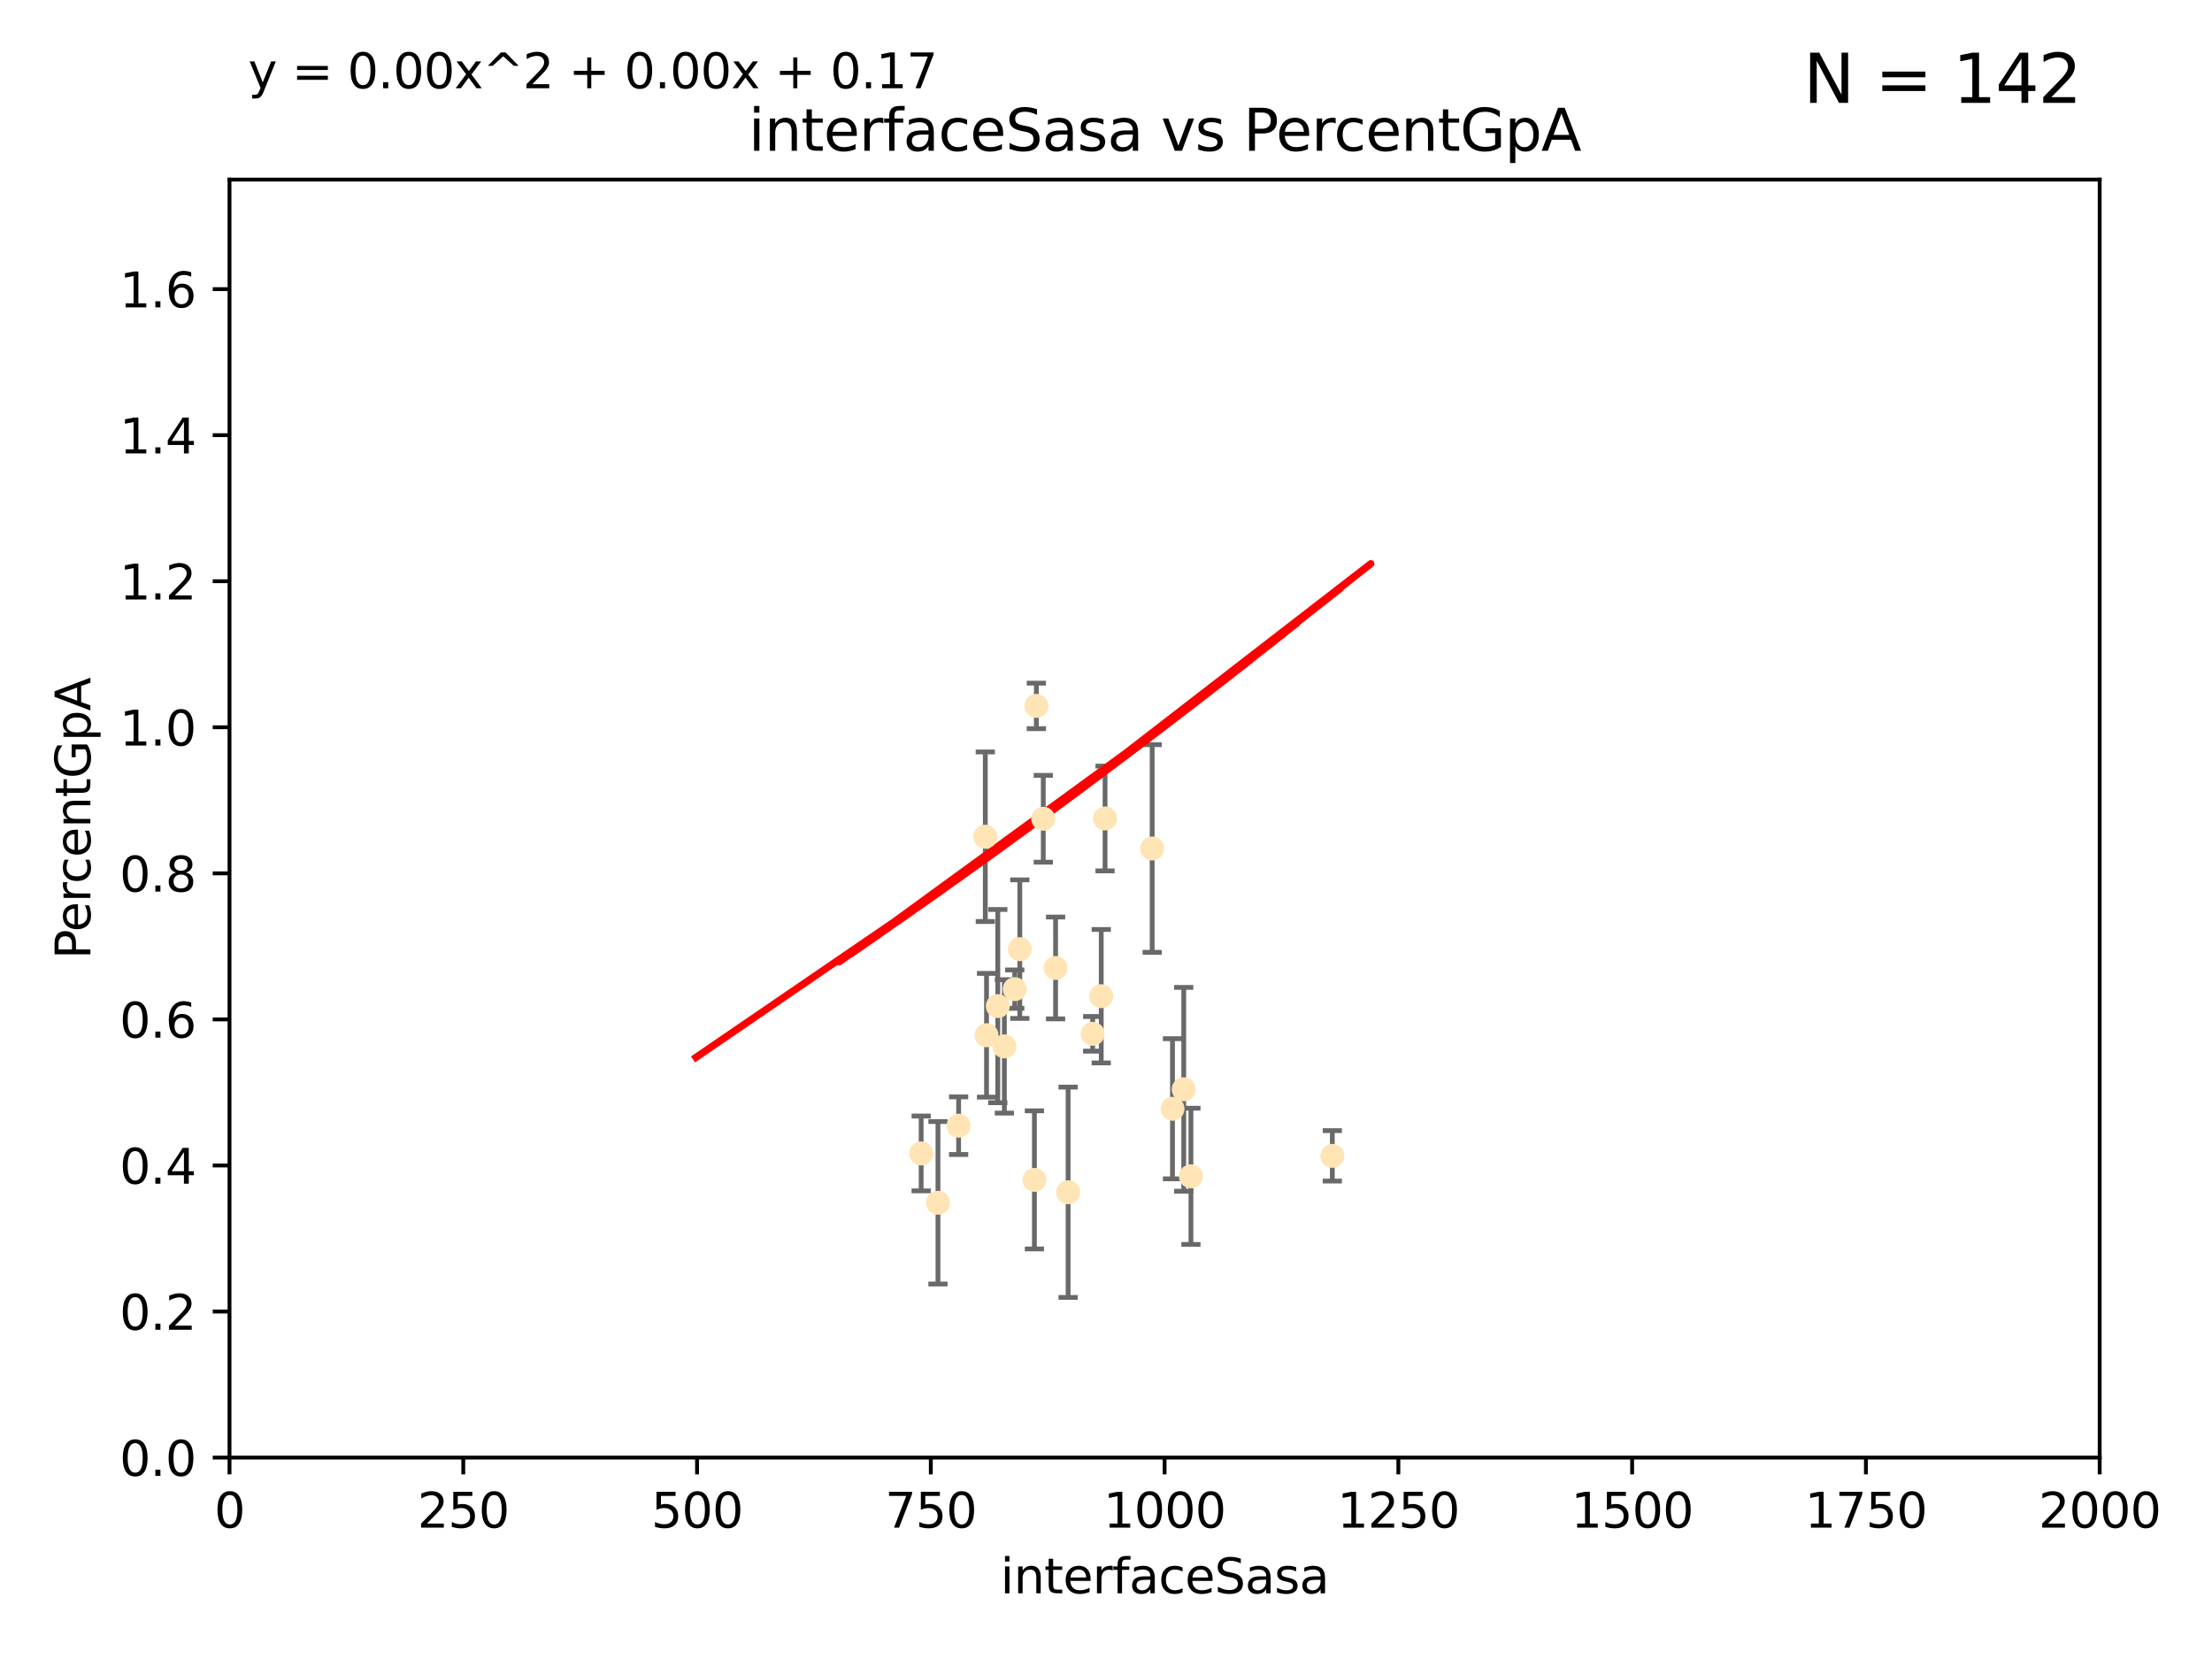 <?xml version="1.0" encoding="utf-8" standalone="no"?>
<!DOCTYPE svg PUBLIC "-//W3C//DTD SVG 1.1//EN"
  "http://www.w3.org/Graphics/SVG/1.1/DTD/svg11.dtd">
<svg xmlns:xlink="http://www.w3.org/1999/xlink" width="460.8pt" height="345.6pt" viewBox="0 0 460.8 345.6" xmlns="http://www.w3.org/2000/svg" version="1.1">
 <defs>
  <style type="text/css">*{stroke-linejoin: round; stroke-linecap: butt}</style>
 </defs>
 <g id="figure_1">
  <g id="patch_1">
   <path d="M 0 345.6 
L 460.8 345.6 
L 460.8 0 
L 0 0 
z
" style="fill: #ffffff"/>
  </g>
  <g id="axes_1">
   <g id="patch_2">
    <path d="M 47.81 303.64 
L 437.4 303.64 
L 437.4 37.411 
L 47.81 37.411 
z
" style="fill: #ffffff"/>
   </g>
   <g id="PathCollection_1">
    <defs>
     <path id="m3c6b02bedc" d="M 0 1.118 
C 0.297 1.118 0.581 1 0.791 0.791 
C 1 0.581 1.118 0.297 1.118 0 
C 1.118 -0.297 1 -0.581 0.791 -0.791 
C 0.581 -1 0.297 -1.118 0 -1.118 
C -0.297 -1.118 -0.581 -1 -0.791 -0.791 
C -1 -0.581 -1.118 -0.297 -1.118 0 
C -1.118 0.297 -1 0.581 -0.791 0.791 
C -0.581 1 -0.297 1.118 0 1.118 
z
" style="stroke: #ffe4b5"/>
    </defs>
    <g clip-path="url(#paed5076ef5)">
     <use xlink:href="#m3c6b02bedc" x="277.549" y="240.787" style="fill: #ffe4b5; stroke: #ffe4b5"/>
     <use xlink:href="#m3c6b02bedc" x="215.891" y="147.056" style="fill: #ffe4b5; stroke: #ffe4b5"/>
     <use xlink:href="#m3c6b02bedc" x="217.332" y="170.567" style="fill: #ffe4b5; stroke: #ffe4b5"/>
     <use xlink:href="#m3c6b02bedc" x="212.443" y="197.729" style="fill: #ffe4b5; stroke: #ffe4b5"/>
     <use xlink:href="#m3c6b02bedc" x="240.018" y="176.757" style="fill: #ffe4b5; stroke: #ffe4b5"/>
     <use xlink:href="#m3c6b02bedc" x="227.621" y="215.363" style="fill: #ffe4b5; stroke: #ffe4b5"/>
     <use xlink:href="#m3c6b02bedc" x="207.861" y="209.587" style="fill: #ffe4b5; stroke: #ffe4b5"/>
     <use xlink:href="#m3c6b02bedc" x="205.512" y="215.664" style="fill: #ffe4b5; stroke: #ffe4b5"/>
     <use xlink:href="#m3c6b02bedc" x="219.9" y="201.644" style="fill: #ffe4b5; stroke: #ffe4b5"/>
     <use xlink:href="#m3c6b02bedc" x="222.506" y="248.374" style="fill: #ffe4b5; stroke: #ffe4b5"/>
     <use xlink:href="#m3c6b02bedc" x="215.488" y="245.794" style="fill: #ffe4b5; stroke: #ffe4b5"/>
     <use xlink:href="#m3c6b02bedc" x="195.396" y="250.558" style="fill: #ffe4b5; stroke: #ffe4b5"/>
     <use xlink:href="#m3c6b02bedc" x="199.699" y="234.499" style="fill: #ffe4b5; stroke: #ffe4b5"/>
     <use xlink:href="#m3c6b02bedc" x="248.092" y="245.048" style="fill: #ffe4b5; stroke: #ffe4b5"/>
     <use xlink:href="#m3c6b02bedc" x="244.251" y="230.974" style="fill: #ffe4b5; stroke: #ffe4b5"/>
     <use xlink:href="#m3c6b02bedc" x="209.229" y="217.98" style="fill: #ffe4b5; stroke: #ffe4b5"/>
     <use xlink:href="#m3c6b02bedc" x="246.594" y="226.92" style="fill: #ffe4b5; stroke: #ffe4b5"/>
     <use xlink:href="#m3c6b02bedc" x="229.408" y="207.524" style="fill: #ffe4b5; stroke: #ffe4b5"/>
     <use xlink:href="#m3c6b02bedc" x="211.391" y="206.053" style="fill: #ffe4b5; stroke: #ffe4b5"/>
     <use xlink:href="#m3c6b02bedc" x="205.257" y="174.301" style="fill: #ffe4b5; stroke: #ffe4b5"/>
     <use xlink:href="#m3c6b02bedc" x="191.894" y="240.283" style="fill: #ffe4b5; stroke: #ffe4b5"/>
     <use xlink:href="#m3c6b02bedc" x="230.202" y="170.505" style="fill: #ffe4b5; stroke: #ffe4b5"/>
    </g>
   </g>
   <g id="matplotlib.axis_1">
    <g id="xtick_1">
     <g id="line2d_1">
      <defs>
       <path id="mc2f28054dc" d="M 0 0 
L 0 3.5 
" style="stroke: #000000; stroke-width: 0.8"/>
      </defs>
      <g>
       <use xlink:href="#mc2f28054dc" x="47.81" y="303.64" style="stroke: #000000; stroke-width: 0.8"/>
      </g>
     </g>
     <g id="text_1">
      <!-- 0 -->
      <g transform="translate(44.629 318.238)scale(0.1 -0.1)">
       <defs>
        <path id="DejaVuSans-30" d="M 2034 4250 
Q 1547 4250 1301 3770 
Q 1056 3291 1056 2328 
Q 1056 1369 1301 889 
Q 1547 409 2034 409 
Q 2525 409 2770 889 
Q 3016 1369 3016 2328 
Q 3016 3291 2770 3770 
Q 2525 4250 2034 4250 
z
M 2034 4750 
Q 2819 4750 3233 4129 
Q 3647 3509 3647 2328 
Q 3647 1150 3233 529 
Q 2819 -91 2034 -91 
Q 1250 -91 836 529 
Q 422 1150 422 2328 
Q 422 3509 836 4129 
Q 1250 4750 2034 4750 
z
" transform="scale(0.016)"/>
       </defs>
       <use xlink:href="#DejaVuSans-30"/>
      </g>
     </g>
    </g>
    <g id="xtick_2">
     <g id="line2d_2">
      <g>
       <use xlink:href="#mc2f28054dc" x="96.509" y="303.64" style="stroke: #000000; stroke-width: 0.8"/>
      </g>
     </g>
     <g id="text_2">
      <!-- 250 -->
      <g transform="translate(86.965 318.238)scale(0.1 -0.1)">
       <defs>
        <path id="DejaVuSans-32" d="M 1228 531 
L 3431 531 
L 3431 0 
L 469 0 
L 469 531 
Q 828 903 1448 1529 
Q 2069 2156 2228 2338 
Q 2531 2678 2651 2914 
Q 2772 3150 2772 3378 
Q 2772 3750 2511 3984 
Q 2250 4219 1831 4219 
Q 1534 4219 1204 4116 
Q 875 4013 500 3803 
L 500 4441 
Q 881 4594 1212 4672 
Q 1544 4750 1819 4750 
Q 2544 4750 2975 4387 
Q 3406 4025 3406 3419 
Q 3406 3131 3298 2873 
Q 3191 2616 2906 2266 
Q 2828 2175 2409 1742 
Q 1991 1309 1228 531 
z
" transform="scale(0.016)"/>
        <path id="DejaVuSans-35" d="M 691 4666 
L 3169 4666 
L 3169 4134 
L 1269 4134 
L 1269 2991 
Q 1406 3038 1543 3061 
Q 1681 3084 1819 3084 
Q 2600 3084 3056 2656 
Q 3513 2228 3513 1497 
Q 3513 744 3044 326 
Q 2575 -91 1722 -91 
Q 1428 -91 1123 -41 
Q 819 9 494 109 
L 494 744 
Q 775 591 1075 516 
Q 1375 441 1709 441 
Q 2250 441 2565 725 
Q 2881 1009 2881 1497 
Q 2881 1984 2565 2268 
Q 2250 2553 1709 2553 
Q 1456 2553 1204 2497 
Q 953 2441 691 2322 
L 691 4666 
z
" transform="scale(0.016)"/>
       </defs>
       <use xlink:href="#DejaVuSans-32"/>
       <use xlink:href="#DejaVuSans-35" x="63.623"/>
       <use xlink:href="#DejaVuSans-30" x="127.246"/>
      </g>
     </g>
    </g>
    <g id="xtick_3">
     <g id="line2d_3">
      <g>
       <use xlink:href="#mc2f28054dc" x="145.208" y="303.64" style="stroke: #000000; stroke-width: 0.8"/>
      </g>
     </g>
     <g id="text_3">
      <!-- 500 -->
      <g transform="translate(135.664 318.238)scale(0.1 -0.1)">
       <use xlink:href="#DejaVuSans-35"/>
       <use xlink:href="#DejaVuSans-30" x="63.623"/>
       <use xlink:href="#DejaVuSans-30" x="127.246"/>
      </g>
     </g>
    </g>
    <g id="xtick_4">
     <g id="line2d_4">
      <g>
       <use xlink:href="#mc2f28054dc" x="193.906" y="303.64" style="stroke: #000000; stroke-width: 0.8"/>
      </g>
     </g>
     <g id="text_4">
      <!-- 750 -->
      <g transform="translate(184.363 318.238)scale(0.1 -0.1)">
       <defs>
        <path id="DejaVuSans-37" d="M 525 4666 
L 3525 4666 
L 3525 4397 
L 1831 0 
L 1172 0 
L 2766 4134 
L 525 4134 
L 525 4666 
z
" transform="scale(0.016)"/>
       </defs>
       <use xlink:href="#DejaVuSans-37"/>
       <use xlink:href="#DejaVuSans-35" x="63.623"/>
       <use xlink:href="#DejaVuSans-30" x="127.246"/>
      </g>
     </g>
    </g>
    <g id="xtick_5">
     <g id="line2d_5">
      <g>
       <use xlink:href="#mc2f28054dc" x="242.605" y="303.64" style="stroke: #000000; stroke-width: 0.8"/>
      </g>
     </g>
     <g id="text_5">
      <!-- 1000 -->
      <g transform="translate(229.88 318.238)scale(0.1 -0.1)">
       <defs>
        <path id="DejaVuSans-31" d="M 794 531 
L 1825 531 
L 1825 4091 
L 703 3866 
L 703 4441 
L 1819 4666 
L 2450 4666 
L 2450 531 
L 3481 531 
L 3481 0 
L 794 0 
L 794 531 
z
" transform="scale(0.016)"/>
       </defs>
       <use xlink:href="#DejaVuSans-31"/>
       <use xlink:href="#DejaVuSans-30" x="63.623"/>
       <use xlink:href="#DejaVuSans-30" x="127.246"/>
       <use xlink:href="#DejaVuSans-30" x="190.869"/>
      </g>
     </g>
    </g>
    <g id="xtick_6">
     <g id="line2d_6">
      <g>
       <use xlink:href="#mc2f28054dc" x="291.304" y="303.64" style="stroke: #000000; stroke-width: 0.8"/>
      </g>
     </g>
     <g id="text_6">
      <!-- 1250 -->
      <g transform="translate(278.579 318.238)scale(0.1 -0.1)">
       <use xlink:href="#DejaVuSans-31"/>
       <use xlink:href="#DejaVuSans-32" x="63.623"/>
       <use xlink:href="#DejaVuSans-35" x="127.246"/>
       <use xlink:href="#DejaVuSans-30" x="190.869"/>
      </g>
     </g>
    </g>
    <g id="xtick_7">
     <g id="line2d_7">
      <g>
       <use xlink:href="#mc2f28054dc" x="340.002" y="303.64" style="stroke: #000000; stroke-width: 0.8"/>
      </g>
     </g>
     <g id="text_7">
      <!-- 1500 -->
      <g transform="translate(327.277 318.238)scale(0.1 -0.1)">
       <use xlink:href="#DejaVuSans-31"/>
       <use xlink:href="#DejaVuSans-35" x="63.623"/>
       <use xlink:href="#DejaVuSans-30" x="127.246"/>
       <use xlink:href="#DejaVuSans-30" x="190.869"/>
      </g>
     </g>
    </g>
    <g id="xtick_8">
     <g id="line2d_8">
      <g>
       <use xlink:href="#mc2f28054dc" x="388.701" y="303.64" style="stroke: #000000; stroke-width: 0.8"/>
      </g>
     </g>
     <g id="text_8">
      <!-- 1750 -->
      <g transform="translate(375.976 318.238)scale(0.1 -0.1)">
       <use xlink:href="#DejaVuSans-31"/>
       <use xlink:href="#DejaVuSans-37" x="63.623"/>
       <use xlink:href="#DejaVuSans-35" x="127.246"/>
       <use xlink:href="#DejaVuSans-30" x="190.869"/>
      </g>
     </g>
    </g>
    <g id="xtick_9">
     <g id="line2d_9">
      <g>
       <use xlink:href="#mc2f28054dc" x="437.4" y="303.64" style="stroke: #000000; stroke-width: 0.8"/>
      </g>
     </g>
     <g id="text_9">
      <!-- 2000 -->
      <g transform="translate(424.675 318.238)scale(0.1 -0.1)">
       <use xlink:href="#DejaVuSans-32"/>
       <use xlink:href="#DejaVuSans-30" x="63.623"/>
       <use xlink:href="#DejaVuSans-30" x="127.246"/>
       <use xlink:href="#DejaVuSans-30" x="190.869"/>
      </g>
     </g>
    </g>
    <g id="text_10">
     <!-- interfaceSasa -->
     <g transform="translate(208.398 331.917)scale(0.1 -0.1)">
      <defs>
       <path id="DejaVuSans-69" d="M 603 3500 
L 1178 3500 
L 1178 0 
L 603 0 
L 603 3500 
z
M 603 4863 
L 1178 4863 
L 1178 4134 
L 603 4134 
L 603 4863 
z
" transform="scale(0.016)"/>
       <path id="DejaVuSans-6e" d="M 3513 2113 
L 3513 0 
L 2938 0 
L 2938 2094 
Q 2938 2591 2744 2837 
Q 2550 3084 2163 3084 
Q 1697 3084 1428 2787 
Q 1159 2491 1159 1978 
L 1159 0 
L 581 0 
L 581 3500 
L 1159 3500 
L 1159 2956 
Q 1366 3272 1645 3428 
Q 1925 3584 2291 3584 
Q 2894 3584 3203 3211 
Q 3513 2838 3513 2113 
z
" transform="scale(0.016)"/>
       <path id="DejaVuSans-74" d="M 1172 4494 
L 1172 3500 
L 2356 3500 
L 2356 3053 
L 1172 3053 
L 1172 1153 
Q 1172 725 1289 603 
Q 1406 481 1766 481 
L 2356 481 
L 2356 0 
L 1766 0 
Q 1100 0 847 248 
Q 594 497 594 1153 
L 594 3053 
L 172 3053 
L 172 3500 
L 594 3500 
L 594 4494 
L 1172 4494 
z
" transform="scale(0.016)"/>
       <path id="DejaVuSans-65" d="M 3597 1894 
L 3597 1613 
L 953 1613 
Q 991 1019 1311 708 
Q 1631 397 2203 397 
Q 2534 397 2845 478 
Q 3156 559 3463 722 
L 3463 178 
Q 3153 47 2828 -22 
Q 2503 -91 2169 -91 
Q 1331 -91 842 396 
Q 353 884 353 1716 
Q 353 2575 817 3079 
Q 1281 3584 2069 3584 
Q 2775 3584 3186 3129 
Q 3597 2675 3597 1894 
z
M 3022 2063 
Q 3016 2534 2758 2815 
Q 2500 3097 2075 3097 
Q 1594 3097 1305 2825 
Q 1016 2553 972 2059 
L 3022 2063 
z
" transform="scale(0.016)"/>
       <path id="DejaVuSans-72" d="M 2631 2963 
Q 2534 3019 2420 3045 
Q 2306 3072 2169 3072 
Q 1681 3072 1420 2755 
Q 1159 2438 1159 1844 
L 1159 0 
L 581 0 
L 581 3500 
L 1159 3500 
L 1159 2956 
Q 1341 3275 1631 3429 
Q 1922 3584 2338 3584 
Q 2397 3584 2469 3576 
Q 2541 3569 2628 3553 
L 2631 2963 
z
" transform="scale(0.016)"/>
       <path id="DejaVuSans-66" d="M 2375 4863 
L 2375 4384 
L 1825 4384 
Q 1516 4384 1395 4259 
Q 1275 4134 1275 3809 
L 1275 3500 
L 2222 3500 
L 2222 3053 
L 1275 3053 
L 1275 0 
L 697 0 
L 697 3053 
L 147 3053 
L 147 3500 
L 697 3500 
L 697 3744 
Q 697 4328 969 4595 
Q 1241 4863 1831 4863 
L 2375 4863 
z
" transform="scale(0.016)"/>
       <path id="DejaVuSans-61" d="M 2194 1759 
Q 1497 1759 1228 1600 
Q 959 1441 959 1056 
Q 959 750 1161 570 
Q 1363 391 1709 391 
Q 2188 391 2477 730 
Q 2766 1069 2766 1631 
L 2766 1759 
L 2194 1759 
z
M 3341 1997 
L 3341 0 
L 2766 0 
L 2766 531 
Q 2569 213 2275 61 
Q 1981 -91 1556 -91 
Q 1019 -91 701 211 
Q 384 513 384 1019 
Q 384 1609 779 1909 
Q 1175 2209 1959 2209 
L 2766 2209 
L 2766 2266 
Q 2766 2663 2505 2880 
Q 2244 3097 1772 3097 
Q 1472 3097 1187 3025 
Q 903 2953 641 2809 
L 641 3341 
Q 956 3463 1253 3523 
Q 1550 3584 1831 3584 
Q 2591 3584 2966 3190 
Q 3341 2797 3341 1997 
z
" transform="scale(0.016)"/>
       <path id="DejaVuSans-63" d="M 3122 3366 
L 3122 2828 
Q 2878 2963 2633 3030 
Q 2388 3097 2138 3097 
Q 1578 3097 1268 2742 
Q 959 2388 959 1747 
Q 959 1106 1268 751 
Q 1578 397 2138 397 
Q 2388 397 2633 464 
Q 2878 531 3122 666 
L 3122 134 
Q 2881 22 2623 -34 
Q 2366 -91 2075 -91 
Q 1284 -91 818 406 
Q 353 903 353 1747 
Q 353 2603 823 3093 
Q 1294 3584 2113 3584 
Q 2378 3584 2631 3529 
Q 2884 3475 3122 3366 
z
" transform="scale(0.016)"/>
       <path id="DejaVuSans-53" d="M 3425 4513 
L 3425 3897 
Q 3066 4069 2747 4153 
Q 2428 4238 2131 4238 
Q 1616 4238 1336 4038 
Q 1056 3838 1056 3469 
Q 1056 3159 1242 3001 
Q 1428 2844 1947 2747 
L 2328 2669 
Q 3034 2534 3370 2195 
Q 3706 1856 3706 1288 
Q 3706 609 3251 259 
Q 2797 -91 1919 -91 
Q 1588 -91 1214 -16 
Q 841 59 441 206 
L 441 856 
Q 825 641 1194 531 
Q 1563 422 1919 422 
Q 2459 422 2753 634 
Q 3047 847 3047 1241 
Q 3047 1584 2836 1778 
Q 2625 1972 2144 2069 
L 1759 2144 
Q 1053 2284 737 2584 
Q 422 2884 422 3419 
Q 422 4038 858 4394 
Q 1294 4750 2059 4750 
Q 2388 4750 2728 4690 
Q 3069 4631 3425 4513 
z
" transform="scale(0.016)"/>
       <path id="DejaVuSans-73" d="M 2834 3397 
L 2834 2853 
Q 2591 2978 2328 3040 
Q 2066 3103 1784 3103 
Q 1356 3103 1142 2972 
Q 928 2841 928 2578 
Q 928 2378 1081 2264 
Q 1234 2150 1697 2047 
L 1894 2003 
Q 2506 1872 2764 1633 
Q 3022 1394 3022 966 
Q 3022 478 2636 193 
Q 2250 -91 1575 -91 
Q 1294 -91 989 -36 
Q 684 19 347 128 
L 347 722 
Q 666 556 975 473 
Q 1284 391 1588 391 
Q 1994 391 2212 530 
Q 2431 669 2431 922 
Q 2431 1156 2273 1281 
Q 2116 1406 1581 1522 
L 1381 1569 
Q 847 1681 609 1914 
Q 372 2147 372 2553 
Q 372 3047 722 3315 
Q 1072 3584 1716 3584 
Q 2034 3584 2315 3537 
Q 2597 3491 2834 3397 
z
" transform="scale(0.016)"/>
      </defs>
      <use xlink:href="#DejaVuSans-69"/>
      <use xlink:href="#DejaVuSans-6e" x="27.783"/>
      <use xlink:href="#DejaVuSans-74" x="91.162"/>
      <use xlink:href="#DejaVuSans-65" x="130.371"/>
      <use xlink:href="#DejaVuSans-72" x="191.895"/>
      <use xlink:href="#DejaVuSans-66" x="233.008"/>
      <use xlink:href="#DejaVuSans-61" x="268.213"/>
      <use xlink:href="#DejaVuSans-63" x="329.492"/>
      <use xlink:href="#DejaVuSans-65" x="384.473"/>
      <use xlink:href="#DejaVuSans-53" x="445.996"/>
      <use xlink:href="#DejaVuSans-61" x="509.473"/>
      <use xlink:href="#DejaVuSans-73" x="570.752"/>
      <use xlink:href="#DejaVuSans-61" x="622.852"/>
     </g>
    </g>
   </g>
   <g id="matplotlib.axis_2">
    <g id="ytick_1">
     <g id="line2d_10">
      <defs>
       <path id="m96c36976e2" d="M 0 0 
L -3.5 0 
" style="stroke: #000000; stroke-width: 0.8"/>
      </defs>
      <g>
       <use xlink:href="#m96c36976e2" x="47.81" y="303.64" style="stroke: #000000; stroke-width: 0.8"/>
      </g>
     </g>
     <g id="text_11">
      <!-- 0.0 -->
      <g transform="translate(24.907 307.439)scale(0.1 -0.1)">
       <defs>
        <path id="DejaVuSans-2e" d="M 684 794 
L 1344 794 
L 1344 0 
L 684 0 
L 684 794 
z
" transform="scale(0.016)"/>
       </defs>
       <use xlink:href="#DejaVuSans-30"/>
       <use xlink:href="#DejaVuSans-2e" x="63.623"/>
       <use xlink:href="#DejaVuSans-30" x="95.41"/>
      </g>
     </g>
    </g>
    <g id="ytick_2">
     <g id="line2d_11">
      <g>
       <use xlink:href="#m96c36976e2" x="47.81" y="273.214" style="stroke: #000000; stroke-width: 0.8"/>
      </g>
     </g>
     <g id="text_12">
      <!-- 0.2 -->
      <g transform="translate(24.907 277.013)scale(0.1 -0.1)">
       <use xlink:href="#DejaVuSans-30"/>
       <use xlink:href="#DejaVuSans-2e" x="63.623"/>
       <use xlink:href="#DejaVuSans-32" x="95.41"/>
      </g>
     </g>
    </g>
    <g id="ytick_3">
     <g id="line2d_12">
      <g>
       <use xlink:href="#m96c36976e2" x="47.81" y="242.788" style="stroke: #000000; stroke-width: 0.8"/>
      </g>
     </g>
     <g id="text_13">
      <!-- 0.4 -->
      <g transform="translate(24.907 246.587)scale(0.1 -0.1)">
       <defs>
        <path id="DejaVuSans-34" d="M 2419 4116 
L 825 1625 
L 2419 1625 
L 2419 4116 
z
M 2253 4666 
L 3047 4666 
L 3047 1625 
L 3713 1625 
L 3713 1100 
L 3047 1100 
L 3047 0 
L 2419 0 
L 2419 1100 
L 313 1100 
L 313 1709 
L 2253 4666 
z
" transform="scale(0.016)"/>
       </defs>
       <use xlink:href="#DejaVuSans-30"/>
       <use xlink:href="#DejaVuSans-2e" x="63.623"/>
       <use xlink:href="#DejaVuSans-34" x="95.41"/>
      </g>
     </g>
    </g>
    <g id="ytick_4">
     <g id="line2d_13">
      <g>
       <use xlink:href="#m96c36976e2" x="47.81" y="212.362" style="stroke: #000000; stroke-width: 0.8"/>
      </g>
     </g>
     <g id="text_14">
      <!-- 0.6 -->
      <g transform="translate(24.907 216.161)scale(0.1 -0.1)">
       <defs>
        <path id="DejaVuSans-36" d="M 2113 2584 
Q 1688 2584 1439 2293 
Q 1191 2003 1191 1497 
Q 1191 994 1439 701 
Q 1688 409 2113 409 
Q 2538 409 2786 701 
Q 3034 994 3034 1497 
Q 3034 2003 2786 2293 
Q 2538 2584 2113 2584 
z
M 3366 4563 
L 3366 3988 
Q 3128 4100 2886 4159 
Q 2644 4219 2406 4219 
Q 1781 4219 1451 3797 
Q 1122 3375 1075 2522 
Q 1259 2794 1537 2939 
Q 1816 3084 2150 3084 
Q 2853 3084 3261 2657 
Q 3669 2231 3669 1497 
Q 3669 778 3244 343 
Q 2819 -91 2113 -91 
Q 1303 -91 875 529 
Q 447 1150 447 2328 
Q 447 3434 972 4092 
Q 1497 4750 2381 4750 
Q 2619 4750 2861 4703 
Q 3103 4656 3366 4563 
z
" transform="scale(0.016)"/>
       </defs>
       <use xlink:href="#DejaVuSans-30"/>
       <use xlink:href="#DejaVuSans-2e" x="63.623"/>
       <use xlink:href="#DejaVuSans-36" x="95.41"/>
      </g>
     </g>
    </g>
    <g id="ytick_5">
     <g id="line2d_14">
      <g>
       <use xlink:href="#m96c36976e2" x="47.81" y="181.935" style="stroke: #000000; stroke-width: 0.8"/>
      </g>
     </g>
     <g id="text_15">
      <!-- 0.8 -->
      <g transform="translate(24.907 185.735)scale(0.1 -0.1)">
       <defs>
        <path id="DejaVuSans-38" d="M 2034 2216 
Q 1584 2216 1326 1975 
Q 1069 1734 1069 1313 
Q 1069 891 1326 650 
Q 1584 409 2034 409 
Q 2484 409 2743 651 
Q 3003 894 3003 1313 
Q 3003 1734 2745 1975 
Q 2488 2216 2034 2216 
z
M 1403 2484 
Q 997 2584 770 2862 
Q 544 3141 544 3541 
Q 544 4100 942 4425 
Q 1341 4750 2034 4750 
Q 2731 4750 3128 4425 
Q 3525 4100 3525 3541 
Q 3525 3141 3298 2862 
Q 3072 2584 2669 2484 
Q 3125 2378 3379 2068 
Q 3634 1759 3634 1313 
Q 3634 634 3220 271 
Q 2806 -91 2034 -91 
Q 1263 -91 848 271 
Q 434 634 434 1313 
Q 434 1759 690 2068 
Q 947 2378 1403 2484 
z
M 1172 3481 
Q 1172 3119 1398 2916 
Q 1625 2713 2034 2713 
Q 2441 2713 2670 2916 
Q 2900 3119 2900 3481 
Q 2900 3844 2670 4047 
Q 2441 4250 2034 4250 
Q 1625 4250 1398 4047 
Q 1172 3844 1172 3481 
z
" transform="scale(0.016)"/>
       </defs>
       <use xlink:href="#DejaVuSans-30"/>
       <use xlink:href="#DejaVuSans-2e" x="63.623"/>
       <use xlink:href="#DejaVuSans-38" x="95.41"/>
      </g>
     </g>
    </g>
    <g id="ytick_6">
     <g id="line2d_15">
      <g>
       <use xlink:href="#m96c36976e2" x="47.81" y="151.509" style="stroke: #000000; stroke-width: 0.8"/>
      </g>
     </g>
     <g id="text_16">
      <!-- 1.0 -->
      <g transform="translate(24.907 155.308)scale(0.1 -0.1)">
       <use xlink:href="#DejaVuSans-31"/>
       <use xlink:href="#DejaVuSans-2e" x="63.623"/>
       <use xlink:href="#DejaVuSans-30" x="95.41"/>
      </g>
     </g>
    </g>
    <g id="ytick_7">
     <g id="line2d_16">
      <g>
       <use xlink:href="#m96c36976e2" x="47.81" y="121.083" style="stroke: #000000; stroke-width: 0.8"/>
      </g>
     </g>
     <g id="text_17">
      <!-- 1.2 -->
      <g transform="translate(24.907 124.882)scale(0.1 -0.1)">
       <use xlink:href="#DejaVuSans-31"/>
       <use xlink:href="#DejaVuSans-2e" x="63.623"/>
       <use xlink:href="#DejaVuSans-32" x="95.41"/>
      </g>
     </g>
    </g>
    <g id="ytick_8">
     <g id="line2d_17">
      <g>
       <use xlink:href="#m96c36976e2" x="47.81" y="90.657" style="stroke: #000000; stroke-width: 0.8"/>
      </g>
     </g>
     <g id="text_18">
      <!-- 1.4 -->
      <g transform="translate(24.907 94.456)scale(0.1 -0.1)">
       <use xlink:href="#DejaVuSans-31"/>
       <use xlink:href="#DejaVuSans-2e" x="63.623"/>
       <use xlink:href="#DejaVuSans-34" x="95.41"/>
      </g>
     </g>
    </g>
    <g id="ytick_9">
     <g id="line2d_18">
      <g>
       <use xlink:href="#m96c36976e2" x="47.81" y="60.231" style="stroke: #000000; stroke-width: 0.8"/>
      </g>
     </g>
     <g id="text_19">
      <!-- 1.6 -->
      <g transform="translate(24.907 64.03)scale(0.1 -0.1)">
       <use xlink:href="#DejaVuSans-31"/>
       <use xlink:href="#DejaVuSans-2e" x="63.623"/>
       <use xlink:href="#DejaVuSans-36" x="95.41"/>
      </g>
     </g>
    </g>
    <g id="text_20">
     <!-- PercentGpA -->
     <g transform="translate(18.827 199.802)rotate(-90)scale(0.1 -0.1)">
      <defs>
       <path id="DejaVuSans-50" d="M 1259 4147 
L 1259 2394 
L 2053 2394 
Q 2494 2394 2734 2622 
Q 2975 2850 2975 3272 
Q 2975 3691 2734 3919 
Q 2494 4147 2053 4147 
L 1259 4147 
z
M 628 4666 
L 2053 4666 
Q 2838 4666 3239 4311 
Q 3641 3956 3641 3272 
Q 3641 2581 3239 2228 
Q 2838 1875 2053 1875 
L 1259 1875 
L 1259 0 
L 628 0 
L 628 4666 
z
" transform="scale(0.016)"/>
       <path id="DejaVuSans-47" d="M 3809 666 
L 3809 1919 
L 2778 1919 
L 2778 2438 
L 4434 2438 
L 4434 434 
Q 4069 175 3628 42 
Q 3188 -91 2688 -91 
Q 1594 -91 976 548 
Q 359 1188 359 2328 
Q 359 3472 976 4111 
Q 1594 4750 2688 4750 
Q 3144 4750 3555 4637 
Q 3966 4525 4313 4306 
L 4313 3634 
Q 3963 3931 3569 4081 
Q 3175 4231 2741 4231 
Q 1884 4231 1454 3753 
Q 1025 3275 1025 2328 
Q 1025 1384 1454 906 
Q 1884 428 2741 428 
Q 3075 428 3337 486 
Q 3600 544 3809 666 
z
" transform="scale(0.016)"/>
       <path id="DejaVuSans-70" d="M 1159 525 
L 1159 -1331 
L 581 -1331 
L 581 3500 
L 1159 3500 
L 1159 2969 
Q 1341 3281 1617 3432 
Q 1894 3584 2278 3584 
Q 2916 3584 3314 3078 
Q 3713 2572 3713 1747 
Q 3713 922 3314 415 
Q 2916 -91 2278 -91 
Q 1894 -91 1617 61 
Q 1341 213 1159 525 
z
M 3116 1747 
Q 3116 2381 2855 2742 
Q 2594 3103 2138 3103 
Q 1681 3103 1420 2742 
Q 1159 2381 1159 1747 
Q 1159 1113 1420 752 
Q 1681 391 2138 391 
Q 2594 391 2855 752 
Q 3116 1113 3116 1747 
z
" transform="scale(0.016)"/>
       <path id="DejaVuSans-41" d="M 2188 4044 
L 1331 1722 
L 3047 1722 
L 2188 4044 
z
M 1831 4666 
L 2547 4666 
L 4325 0 
L 3669 0 
L 3244 1197 
L 1141 1197 
L 716 0 
L 50 0 
L 1831 4666 
z
" transform="scale(0.016)"/>
      </defs>
      <use xlink:href="#DejaVuSans-50"/>
      <use xlink:href="#DejaVuSans-65" x="56.678"/>
      <use xlink:href="#DejaVuSans-72" x="118.201"/>
      <use xlink:href="#DejaVuSans-63" x="157.064"/>
      <use xlink:href="#DejaVuSans-65" x="212.045"/>
      <use xlink:href="#DejaVuSans-6e" x="273.568"/>
      <use xlink:href="#DejaVuSans-74" x="336.947"/>
      <use xlink:href="#DejaVuSans-47" x="376.156"/>
      <use xlink:href="#DejaVuSans-70" x="453.646"/>
      <use xlink:href="#DejaVuSans-41" x="517.123"/>
     </g>
    </g>
   </g>
   <g id="LineCollection_1">
    <path d="M 277.549 246.04 
L 277.549 235.533 
" clip-path="url(#paed5076ef5)" style="fill: none; stroke: #696969"/>
    <path d="M 215.891 151.794 
L 215.891 142.317 
" clip-path="url(#paed5076ef5)" style="fill: none; stroke: #696969"/>
    <path d="M 217.332 179.609 
L 217.332 161.524 
" clip-path="url(#paed5076ef5)" style="fill: none; stroke: #696969"/>
    <path d="M 212.443 212.161 
L 212.443 183.297 
" clip-path="url(#paed5076ef5)" style="fill: none; stroke: #696969"/>
    <path d="M 240.018 198.388 
L 240.018 155.126 
" clip-path="url(#paed5076ef5)" style="fill: none; stroke: #696969"/>
    <path d="M 227.621 218.973 
L 227.621 211.753 
" clip-path="url(#paed5076ef5)" style="fill: none; stroke: #696969"/>
    <path d="M 207.861 229.712 
L 207.861 189.461 
" clip-path="url(#paed5076ef5)" style="fill: none; stroke: #696969"/>
    <path d="M 205.512 228.553 
L 205.512 202.775 
" clip-path="url(#paed5076ef5)" style="fill: none; stroke: #696969"/>
    <path d="M 219.9 212.251 
L 219.9 191.038 
" clip-path="url(#paed5076ef5)" style="fill: none; stroke: #696969"/>
    <path d="M 222.506 270.281 
L 222.506 226.467 
" clip-path="url(#paed5076ef5)" style="fill: none; stroke: #696969"/>
    <path d="M 215.488 260.183 
L 215.488 231.405 
" clip-path="url(#paed5076ef5)" style="fill: none; stroke: #696969"/>
    <path d="M 195.396 267.476 
L 195.396 233.641 
" clip-path="url(#paed5076ef5)" style="fill: none; stroke: #696969"/>
    <path d="M 199.699 240.502 
L 199.699 228.497 
" clip-path="url(#paed5076ef5)" style="fill: none; stroke: #696969"/>
    <path d="M 248.092 259.236 
L 248.092 230.86 
" clip-path="url(#paed5076ef5)" style="fill: none; stroke: #696969"/>
    <path d="M 244.251 245.568 
L 244.251 216.38 
" clip-path="url(#paed5076ef5)" style="fill: none; stroke: #696969"/>
    <path d="M 209.229 231.879 
L 209.229 204.081 
" clip-path="url(#paed5076ef5)" style="fill: none; stroke: #696969"/>
    <path d="M 246.594 248.148 
L 246.594 205.692 
" clip-path="url(#paed5076ef5)" style="fill: none; stroke: #696969"/>
    <path d="M 229.408 221.421 
L 229.408 193.628 
" clip-path="url(#paed5076ef5)" style="fill: none; stroke: #696969"/>
    <path d="M 211.391 210.052 
L 211.391 202.055 
" clip-path="url(#paed5076ef5)" style="fill: none; stroke: #696969"/>
    <path d="M 205.257 191.963 
L 205.257 156.639 
" clip-path="url(#paed5076ef5)" style="fill: none; stroke: #696969"/>
    <path d="M 191.894 248.079 
L 191.894 232.487 
" clip-path="url(#paed5076ef5)" style="fill: none; stroke: #696969"/>
    <path d="M 230.202 181.42 
L 230.202 159.589 
" clip-path="url(#paed5076ef5)" style="fill: none; stroke: #696969"/>
   </g>
   <g id="line2d_19">
    <defs>
     <path id="mff63f2567b" d="M 2 0 
L -2 -0 
" style="stroke: #696969"/>
    </defs>
    <g clip-path="url(#paed5076ef5)">
     <use xlink:href="#mff63f2567b" x="277.549" y="246.04" style="fill: #696969; stroke: #696969"/>
     <use xlink:href="#mff63f2567b" x="215.891" y="151.794" style="fill: #696969; stroke: #696969"/>
     <use xlink:href="#mff63f2567b" x="217.332" y="179.609" style="fill: #696969; stroke: #696969"/>
     <use xlink:href="#mff63f2567b" x="212.443" y="212.161" style="fill: #696969; stroke: #696969"/>
     <use xlink:href="#mff63f2567b" x="240.018" y="198.388" style="fill: #696969; stroke: #696969"/>
     <use xlink:href="#mff63f2567b" x="227.621" y="218.973" style="fill: #696969; stroke: #696969"/>
     <use xlink:href="#mff63f2567b" x="207.861" y="229.712" style="fill: #696969; stroke: #696969"/>
     <use xlink:href="#mff63f2567b" x="205.512" y="228.553" style="fill: #696969; stroke: #696969"/>
     <use xlink:href="#mff63f2567b" x="219.9" y="212.251" style="fill: #696969; stroke: #696969"/>
     <use xlink:href="#mff63f2567b" x="222.506" y="270.281" style="fill: #696969; stroke: #696969"/>
     <use xlink:href="#mff63f2567b" x="215.488" y="260.183" style="fill: #696969; stroke: #696969"/>
     <use xlink:href="#mff63f2567b" x="195.396" y="267.476" style="fill: #696969; stroke: #696969"/>
     <use xlink:href="#mff63f2567b" x="199.699" y="240.502" style="fill: #696969; stroke: #696969"/>
     <use xlink:href="#mff63f2567b" x="248.092" y="259.236" style="fill: #696969; stroke: #696969"/>
     <use xlink:href="#mff63f2567b" x="244.251" y="245.568" style="fill: #696969; stroke: #696969"/>
     <use xlink:href="#mff63f2567b" x="209.229" y="231.879" style="fill: #696969; stroke: #696969"/>
     <use xlink:href="#mff63f2567b" x="246.594" y="248.148" style="fill: #696969; stroke: #696969"/>
     <use xlink:href="#mff63f2567b" x="229.408" y="221.421" style="fill: #696969; stroke: #696969"/>
     <use xlink:href="#mff63f2567b" x="211.391" y="210.052" style="fill: #696969; stroke: #696969"/>
     <use xlink:href="#mff63f2567b" x="205.257" y="191.963" style="fill: #696969; stroke: #696969"/>
     <use xlink:href="#mff63f2567b" x="191.894" y="248.079" style="fill: #696969; stroke: #696969"/>
     <use xlink:href="#mff63f2567b" x="230.202" y="181.42" style="fill: #696969; stroke: #696969"/>
    </g>
   </g>
   <g id="line2d_20">
    <g clip-path="url(#paed5076ef5)">
     <use xlink:href="#mff63f2567b" x="277.549" y="235.533" style="fill: #696969; stroke: #696969"/>
     <use xlink:href="#mff63f2567b" x="215.891" y="142.317" style="fill: #696969; stroke: #696969"/>
     <use xlink:href="#mff63f2567b" x="217.332" y="161.524" style="fill: #696969; stroke: #696969"/>
     <use xlink:href="#mff63f2567b" x="212.443" y="183.297" style="fill: #696969; stroke: #696969"/>
     <use xlink:href="#mff63f2567b" x="240.018" y="155.126" style="fill: #696969; stroke: #696969"/>
     <use xlink:href="#mff63f2567b" x="227.621" y="211.753" style="fill: #696969; stroke: #696969"/>
     <use xlink:href="#mff63f2567b" x="207.861" y="189.461" style="fill: #696969; stroke: #696969"/>
     <use xlink:href="#mff63f2567b" x="205.512" y="202.775" style="fill: #696969; stroke: #696969"/>
     <use xlink:href="#mff63f2567b" x="219.9" y="191.038" style="fill: #696969; stroke: #696969"/>
     <use xlink:href="#mff63f2567b" x="222.506" y="226.467" style="fill: #696969; stroke: #696969"/>
     <use xlink:href="#mff63f2567b" x="215.488" y="231.405" style="fill: #696969; stroke: #696969"/>
     <use xlink:href="#mff63f2567b" x="195.396" y="233.641" style="fill: #696969; stroke: #696969"/>
     <use xlink:href="#mff63f2567b" x="199.699" y="228.497" style="fill: #696969; stroke: #696969"/>
     <use xlink:href="#mff63f2567b" x="248.092" y="230.86" style="fill: #696969; stroke: #696969"/>
     <use xlink:href="#mff63f2567b" x="244.251" y="216.38" style="fill: #696969; stroke: #696969"/>
     <use xlink:href="#mff63f2567b" x="209.229" y="204.081" style="fill: #696969; stroke: #696969"/>
     <use xlink:href="#mff63f2567b" x="246.594" y="205.692" style="fill: #696969; stroke: #696969"/>
     <use xlink:href="#mff63f2567b" x="229.408" y="193.628" style="fill: #696969; stroke: #696969"/>
     <use xlink:href="#mff63f2567b" x="211.391" y="202.055" style="fill: #696969; stroke: #696969"/>
     <use xlink:href="#mff63f2567b" x="205.257" y="156.639" style="fill: #696969; stroke: #696969"/>
     <use xlink:href="#mff63f2567b" x="191.894" y="232.487" style="fill: #696969; stroke: #696969"/>
     <use xlink:href="#mff63f2567b" x="230.202" y="159.589" style="fill: #696969; stroke: #696969"/>
    </g>
   </g>
   <g id="line2d_21">
    <path d="M 258.839 138.762 
L 235.476 156.726 
L 265.53 133.5 
L 222.751 166.24 
L 225.86 163.933 
L 234.714 157.301 
L 266.512 132.723 
L 211.757 174.308 
L 216.635 170.746 
L 233.539 158.186 
L 244.935 149.53 
L 244.508 149.857 
L 267.65 131.822 
L 250.675 145.112 
L 214.648 172.201 
L 233.3 158.366 
L 221.458 167.197 
L 245.585 149.031 
L 257.131 140.097 
L 247.82 147.314 
L 247.161 147.821 
L 279.188 122.597 
L 236.422 156.01 
L 215.891 171.291 
L 242.482 151.406 
L 226.558 163.414 
L 200.806 182.204 
L 223.671 165.559 
L 260.277 137.636 
L 251.287 144.639 
L 212.443 173.809 
L 240.928 152.591 
L 207.182 177.624 
L 230.29 160.626 
L 200.86 182.165 
L 233.504 158.212 
L 237.649 155.081 
L 207.37 177.488 
L 207.861 177.133 
L 204.848 179.306 
L 245.901 148.789 
L 285.569 117.427 
L 215.957 171.243 
L 194.641 186.588 
L 209.455 175.98 
L 191.75 188.628 
L 222.506 166.422 
L 184.761 193.52 
L 233.027 158.571 
L 223.133 165.957 
L 182.439 195.132 
L 213.156 173.29 
L 222.113 166.713 
L 215.488 171.587 
L 215.692 171.437 
L 195.396 186.053 
L 228.237 162.162 
L 199.699 182.994 
L 247.594 147.488 
L 222.194 166.652 
L 204.275 179.718 
L 237.381 155.285 
L 197.192 184.779 
L 248.092 147.104 
L 208.978 176.326 
L 227.208 162.929 
L 215.443 171.619 
L 260.569 137.407 
L 244.251 150.053 
L 209.229 176.144 
L 246.594 148.256 
L 229.408 161.287 
L 205.257 179.012 
L 237.447 155.235 
L 208.96 176.338 
L 188.154 191.152 
L 227.327 162.84 
L 270.167 129.823 
L 225.079 164.514 
L 250.342 145.369 
L 174.826 200.375 
L 238.978 154.074 
L 219.048 168.973 
L 194.101 186.969 
L 179.464 197.189 
L 218.211 169.589 
L 217.305 170.255 
L 199.442 183.178 
L 248.04 147.145 
L 200.046 182.747 
L 178.87 197.598 
L 224.318 165.079 
L 191.894 188.526 
L 230.202 160.692 
L 187.034 191.935 
L 252.125 143.99 
L 216.863 170.579 
L 202.956 180.665 
L 177.101 198.815 
L 203.946 179.955 
L 144.987 220.269 
L 144.987 220.269 
" clip-path="url(#paed5076ef5)" style="fill: none; stroke: #ff0000; stroke-width: 1.5; stroke-linecap: square"/>
   </g>
   <g id="line2d_22">
    <defs>
     <path id="mfcefaaff48" d="M 0 2 
C 0.53 2 1.039 1.789 1.414 1.414 
C 1.789 1.039 2 0.53 2 0 
C 2 -0.53 1.789 -1.039 1.414 -1.414 
C 1.039 -1.789 0.53 -2 0 -2 
C -0.53 -2 -1.039 -1.789 -1.414 -1.414 
C -1.789 -1.039 -2 -0.53 -2 0 
C -2 0.53 -1.789 1.039 -1.414 1.414 
C -1.039 1.789 -0.53 2 0 2 
z
" style="stroke: #ffe4b5"/>
    </defs>
    <g clip-path="url(#paed5076ef5)">
     <use xlink:href="#mfcefaaff48" x="277.549" y="240.787" style="fill: #ffe4b5; stroke: #ffe4b5"/>
     <use xlink:href="#mfcefaaff48" x="215.891" y="147.056" style="fill: #ffe4b5; stroke: #ffe4b5"/>
     <use xlink:href="#mfcefaaff48" x="217.332" y="170.567" style="fill: #ffe4b5; stroke: #ffe4b5"/>
     <use xlink:href="#mfcefaaff48" x="212.443" y="197.729" style="fill: #ffe4b5; stroke: #ffe4b5"/>
     <use xlink:href="#mfcefaaff48" x="240.018" y="176.757" style="fill: #ffe4b5; stroke: #ffe4b5"/>
     <use xlink:href="#mfcefaaff48" x="227.621" y="215.363" style="fill: #ffe4b5; stroke: #ffe4b5"/>
     <use xlink:href="#mfcefaaff48" x="207.861" y="209.587" style="fill: #ffe4b5; stroke: #ffe4b5"/>
     <use xlink:href="#mfcefaaff48" x="205.512" y="215.664" style="fill: #ffe4b5; stroke: #ffe4b5"/>
     <use xlink:href="#mfcefaaff48" x="219.9" y="201.644" style="fill: #ffe4b5; stroke: #ffe4b5"/>
     <use xlink:href="#mfcefaaff48" x="222.506" y="248.374" style="fill: #ffe4b5; stroke: #ffe4b5"/>
     <use xlink:href="#mfcefaaff48" x="215.488" y="245.794" style="fill: #ffe4b5; stroke: #ffe4b5"/>
     <use xlink:href="#mfcefaaff48" x="195.396" y="250.558" style="fill: #ffe4b5; stroke: #ffe4b5"/>
     <use xlink:href="#mfcefaaff48" x="199.699" y="234.499" style="fill: #ffe4b5; stroke: #ffe4b5"/>
     <use xlink:href="#mfcefaaff48" x="248.092" y="245.048" style="fill: #ffe4b5; stroke: #ffe4b5"/>
     <use xlink:href="#mfcefaaff48" x="244.251" y="230.974" style="fill: #ffe4b5; stroke: #ffe4b5"/>
     <use xlink:href="#mfcefaaff48" x="209.229" y="217.98" style="fill: #ffe4b5; stroke: #ffe4b5"/>
     <use xlink:href="#mfcefaaff48" x="246.594" y="226.92" style="fill: #ffe4b5; stroke: #ffe4b5"/>
     <use xlink:href="#mfcefaaff48" x="229.408" y="207.524" style="fill: #ffe4b5; stroke: #ffe4b5"/>
     <use xlink:href="#mfcefaaff48" x="211.391" y="206.053" style="fill: #ffe4b5; stroke: #ffe4b5"/>
     <use xlink:href="#mfcefaaff48" x="205.257" y="174.301" style="fill: #ffe4b5; stroke: #ffe4b5"/>
     <use xlink:href="#mfcefaaff48" x="191.894" y="240.283" style="fill: #ffe4b5; stroke: #ffe4b5"/>
     <use xlink:href="#mfcefaaff48" x="230.202" y="170.505" style="fill: #ffe4b5; stroke: #ffe4b5"/>
    </g>
   </g>
   <g id="patch_3">
    <path d="M 47.81 303.64 
L 47.81 37.411 
" style="fill: none; stroke: #000000; stroke-width: 0.8; stroke-linejoin: miter; stroke-linecap: square"/>
   </g>
   <g id="patch_4">
    <path d="M 437.4 303.64 
L 437.4 37.411 
" style="fill: none; stroke: #000000; stroke-width: 0.8; stroke-linejoin: miter; stroke-linecap: square"/>
   </g>
   <g id="patch_5">
    <path d="M 47.81 303.64 
L 437.4 303.64 
" style="fill: none; stroke: #000000; stroke-width: 0.8; stroke-linejoin: miter; stroke-linecap: square"/>
   </g>
   <g id="patch_6">
    <path d="M 47.81 37.411 
L 437.4 37.411 
" style="fill: none; stroke: #000000; stroke-width: 0.8; stroke-linejoin: miter; stroke-linecap: square"/>
   </g>
   <g id="text_21">
    <!-- N = 142 -->
    <g transform="translate(375.678 21.426)scale(0.14 -0.14)">
     <defs>
      <path id="DejaVuSans-4e" d="M 628 4666 
L 1478 4666 
L 3547 763 
L 3547 4666 
L 4159 4666 
L 4159 0 
L 3309 0 
L 1241 3903 
L 1241 0 
L 628 0 
L 628 4666 
z
" transform="scale(0.016)"/>
      <path id="DejaVuSans-20" transform="scale(0.016)"/>
      <path id="DejaVuSans-3d" d="M 678 2906 
L 4684 2906 
L 4684 2381 
L 678 2381 
L 678 2906 
z
M 678 1631 
L 4684 1631 
L 4684 1100 
L 678 1100 
L 678 1631 
z
" transform="scale(0.016)"/>
     </defs>
     <use xlink:href="#DejaVuSans-4e"/>
     <use xlink:href="#DejaVuSans-20" x="74.805"/>
     <use xlink:href="#DejaVuSans-3d" x="106.592"/>
     <use xlink:href="#DejaVuSans-20" x="190.381"/>
     <use xlink:href="#DejaVuSans-31" x="222.168"/>
     <use xlink:href="#DejaVuSans-34" x="285.791"/>
     <use xlink:href="#DejaVuSans-32" x="349.414"/>
    </g>
   </g>
   <g id="text_22">
    <!-- y = 0.00x^2 + 0.00x + 0.17 -->
    <g transform="translate(51.706 18.387)scale(0.1 -0.1)">
     <defs>
      <path id="DejaVuSans-79" d="M 2059 -325 
Q 1816 -950 1584 -1140 
Q 1353 -1331 966 -1331 
L 506 -1331 
L 506 -850 
L 844 -850 
Q 1081 -850 1212 -737 
Q 1344 -625 1503 -206 
L 1606 56 
L 191 3500 
L 800 3500 
L 1894 763 
L 2988 3500 
L 3597 3500 
L 2059 -325 
z
" transform="scale(0.016)"/>
      <path id="DejaVuSans-78" d="M 3513 3500 
L 2247 1797 
L 3578 0 
L 2900 0 
L 1881 1375 
L 863 0 
L 184 0 
L 1544 1831 
L 300 3500 
L 978 3500 
L 1906 2253 
L 2834 3500 
L 3513 3500 
z
" transform="scale(0.016)"/>
      <path id="DejaVuSans-5e" d="M 2988 4666 
L 4684 2925 
L 4056 2925 
L 2681 4159 
L 1306 2925 
L 678 2925 
L 2375 4666 
L 2988 4666 
z
" transform="scale(0.016)"/>
      <path id="DejaVuSans-2b" d="M 2944 4013 
L 2944 2272 
L 4684 2272 
L 4684 1741 
L 2944 1741 
L 2944 0 
L 2419 0 
L 2419 1741 
L 678 1741 
L 678 2272 
L 2419 2272 
L 2419 4013 
L 2944 4013 
z
" transform="scale(0.016)"/>
     </defs>
     <use xlink:href="#DejaVuSans-79"/>
     <use xlink:href="#DejaVuSans-20" x="59.18"/>
     <use xlink:href="#DejaVuSans-3d" x="90.967"/>
     <use xlink:href="#DejaVuSans-20" x="174.756"/>
     <use xlink:href="#DejaVuSans-30" x="206.543"/>
     <use xlink:href="#DejaVuSans-2e" x="270.166"/>
     <use xlink:href="#DejaVuSans-30" x="301.953"/>
     <use xlink:href="#DejaVuSans-30" x="365.576"/>
     <use xlink:href="#DejaVuSans-78" x="429.199"/>
     <use xlink:href="#DejaVuSans-5e" x="488.379"/>
     <use xlink:href="#DejaVuSans-32" x="572.168"/>
     <use xlink:href="#DejaVuSans-20" x="635.791"/>
     <use xlink:href="#DejaVuSans-2b" x="667.578"/>
     <use xlink:href="#DejaVuSans-20" x="751.367"/>
     <use xlink:href="#DejaVuSans-30" x="783.154"/>
     <use xlink:href="#DejaVuSans-2e" x="846.777"/>
     <use xlink:href="#DejaVuSans-30" x="878.564"/>
     <use xlink:href="#DejaVuSans-30" x="942.188"/>
     <use xlink:href="#DejaVuSans-78" x="1005.811"/>
     <use xlink:href="#DejaVuSans-20" x="1064.99"/>
     <use xlink:href="#DejaVuSans-2b" x="1096.777"/>
     <use xlink:href="#DejaVuSans-20" x="1180.566"/>
     <use xlink:href="#DejaVuSans-30" x="1212.354"/>
     <use xlink:href="#DejaVuSans-2e" x="1275.977"/>
     <use xlink:href="#DejaVuSans-31" x="1307.764"/>
     <use xlink:href="#DejaVuSans-37" x="1371.387"/>
    </g>
   </g>
   <g id="text_23">
    <!-- interfaceSasa vs PercentGpA -->
    <g transform="translate(155.934 31.411)scale(0.12 -0.12)">
     <defs>
      <path id="DejaVuSans-76" d="M 191 3500 
L 800 3500 
L 1894 563 
L 2988 3500 
L 3597 3500 
L 2284 0 
L 1503 0 
L 191 3500 
z
" transform="scale(0.016)"/>
     </defs>
     <use xlink:href="#DejaVuSans-69"/>
     <use xlink:href="#DejaVuSans-6e" x="27.783"/>
     <use xlink:href="#DejaVuSans-74" x="91.162"/>
     <use xlink:href="#DejaVuSans-65" x="130.371"/>
     <use xlink:href="#DejaVuSans-72" x="191.895"/>
     <use xlink:href="#DejaVuSans-66" x="233.008"/>
     <use xlink:href="#DejaVuSans-61" x="268.213"/>
     <use xlink:href="#DejaVuSans-63" x="329.492"/>
     <use xlink:href="#DejaVuSans-65" x="384.473"/>
     <use xlink:href="#DejaVuSans-53" x="445.996"/>
     <use xlink:href="#DejaVuSans-61" x="509.473"/>
     <use xlink:href="#DejaVuSans-73" x="570.752"/>
     <use xlink:href="#DejaVuSans-61" x="622.852"/>
     <use xlink:href="#DejaVuSans-20" x="684.131"/>
     <use xlink:href="#DejaVuSans-76" x="715.918"/>
     <use xlink:href="#DejaVuSans-73" x="775.098"/>
     <use xlink:href="#DejaVuSans-20" x="827.197"/>
     <use xlink:href="#DejaVuSans-50" x="858.984"/>
     <use xlink:href="#DejaVuSans-65" x="915.662"/>
     <use xlink:href="#DejaVuSans-72" x="977.186"/>
     <use xlink:href="#DejaVuSans-63" x="1016.049"/>
     <use xlink:href="#DejaVuSans-65" x="1071.029"/>
     <use xlink:href="#DejaVuSans-6e" x="1132.553"/>
     <use xlink:href="#DejaVuSans-74" x="1195.932"/>
     <use xlink:href="#DejaVuSans-47" x="1235.141"/>
     <use xlink:href="#DejaVuSans-70" x="1312.631"/>
     <use xlink:href="#DejaVuSans-41" x="1376.107"/>
    </g>
   </g>
  </g>
 </g>
 <defs>
  <clipPath id="paed5076ef5">
   <rect x="47.81" y="37.411" width="389.59" height="266.229"/>
  </clipPath>
 </defs>
</svg>
